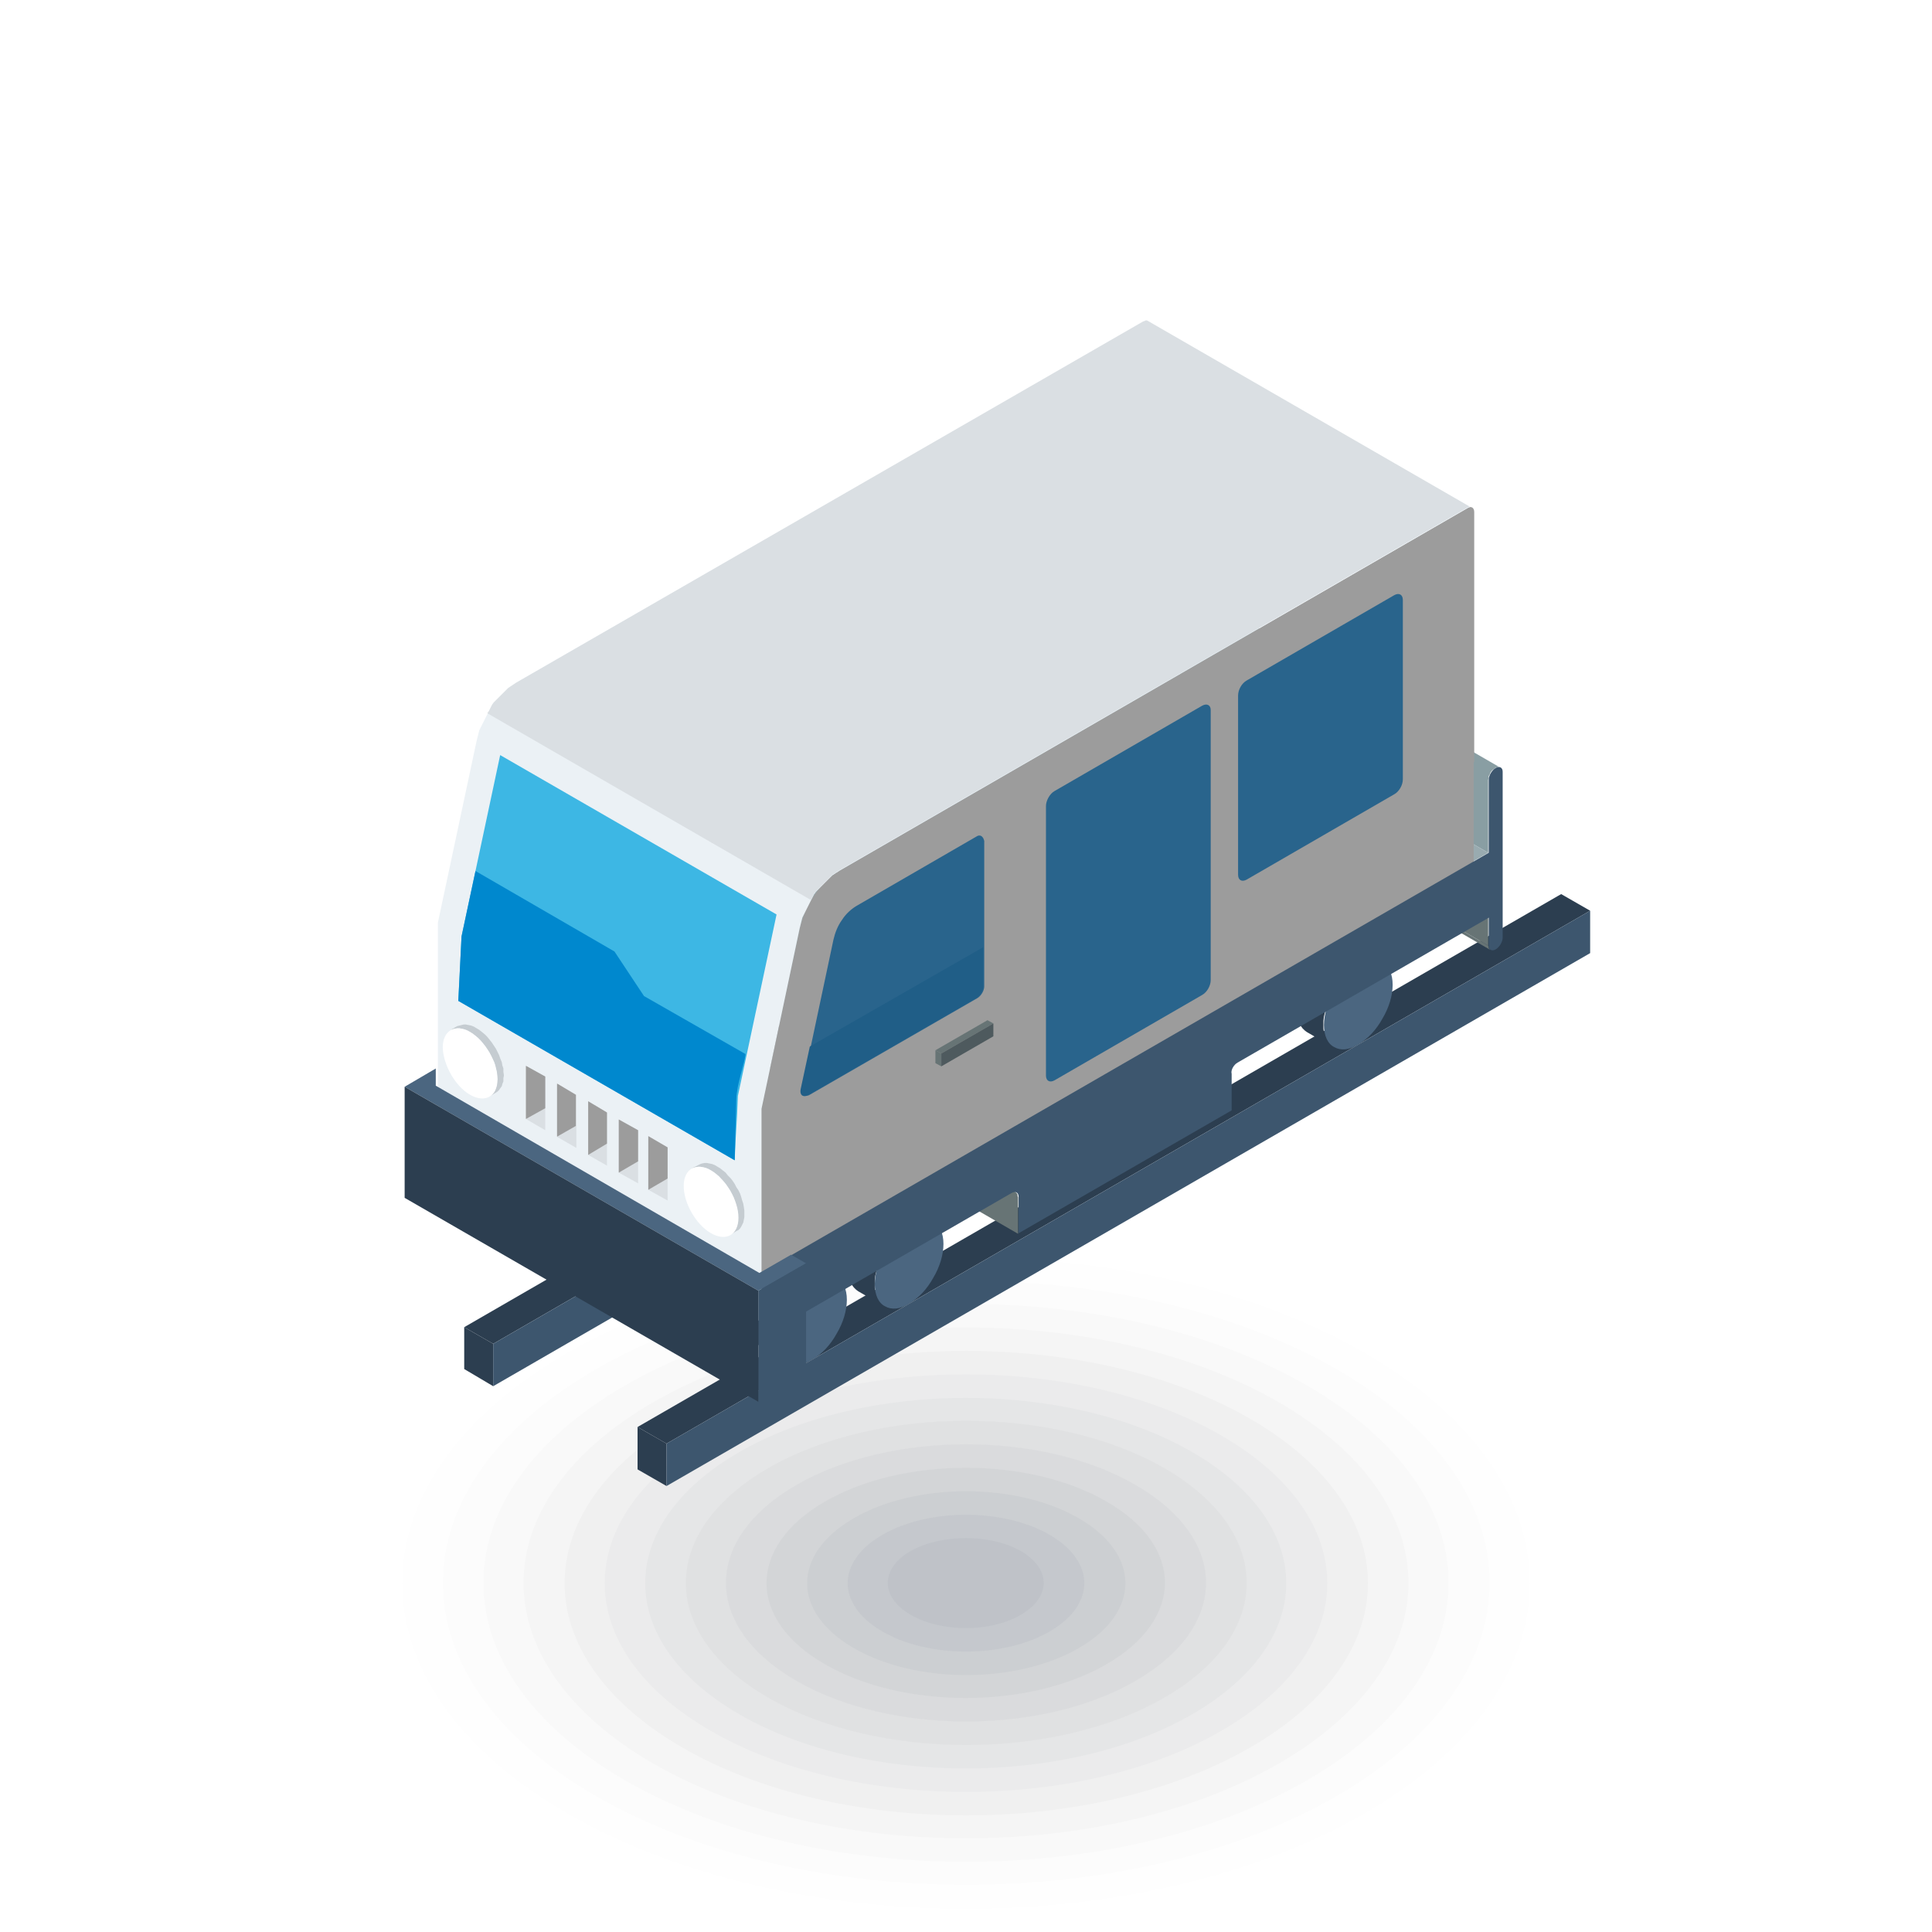 <?xml version="1.0" encoding="utf-8"?>
<!-- Generator: Adobe Illustrator 21.1.0, SVG Export Plug-In . SVG Version: 6.00 Build 0)  -->
<!DOCTYPE svg PUBLIC "-//W3C//DTD SVG 1.1//EN" "http://www.w3.org/Graphics/SVG/1.1/DTD/svg11.dtd">
<svg version="1.1" id="Layer_1" xmlns="http://www.w3.org/2000/svg" xmlns:xlink="http://www.w3.org/1999/xlink" x="0px" y="0px"
	 width="360px" height="360px" viewBox="0 0 360 360" enable-background="new 0 0 360 360" xml:space="preserve">
<rect x="0" y="0" width="360" height="360" fill="#333333" stroke="none"/>
<g>
	<path fill-rule="evenodd" clip-rule="evenodd" fill="#FFFFFF" d="M0,0c0,120,0,240,0,360c120,0,240,0,360,0c0-120,0-240,0-360
		C240,0,120,0,0,0z"/>
	<g>
		<path opacity="3.300000e-03" fill-rule="evenodd" clip-rule="evenodd" fill="#040507" d="M100.4,249c-44,25.4-44,66.6,0,92
			c44,25.4,115.3,25.4,159.2,0c44-25.4,44-66.6,0-92C215.6,223.6,144.4,223.6,100.4,249z"/>
		<path opacity="6.700000e-03" fill-rule="evenodd" clip-rule="evenodd" fill="#080A0D" d="M105.7,252.1c-41,23.7-41,62.1,0,85.8
			c41,23.7,107.5,23.7,148.6,0c41-23.7,41-62.1,0-85.8C213.3,228.4,146.7,228.4,105.7,252.1z"/>
		<path opacity="1.000000e-02" fill-rule="evenodd" clip-rule="evenodd" fill="#0B0E14" d="M111.1,255.1c-38.1,22-38.1,57.7,0,79.6
			c38.1,22,99.8,22,137.9,0c38.1-22,38.1-57.6,0-79.6C210.9,233.2,149.1,233.2,111.1,255.1z"/>
		<path opacity="1.330000e-02" fill-rule="evenodd" clip-rule="evenodd" fill="#0F131B" d="M116.4,258.2
			c-35.1,20.3-35.1,53.2,0,73.5c35.1,20.3,92.1,20.3,127.2,0c35.1-20.3,35.1-53.2,0-73.5C208.5,237.9,151.5,237.9,116.4,258.2z"/>
		<path opacity="1.670000e-02" fill-rule="evenodd" clip-rule="evenodd" fill="#131822" d="M121.7,261.3
			c-32.2,18.6-32.2,48.7,0,67.3c32.2,18.6,84.4,18.6,116.6,0c32.2-18.6,32.2-48.7,0-67.3C206.1,242.7,153.9,242.7,121.7,261.3z"/>
		<path opacity="2.000000e-02" fill-rule="evenodd" clip-rule="evenodd" fill="#171D29" d="M127.1,264.4
			c-29.2,16.9-29.2,44.3,0,61.2c29.2,16.9,76.6,16.9,105.9,0c29.2-16.9,29.2-44.3,0-61.2C203.7,247.5,156.3,247.5,127.1,264.4z"/>
		<path opacity="2.330000e-02" fill-rule="evenodd" clip-rule="evenodd" fill="#1B2230" d="M132.4,267.5c-26.3,15.2-26.3,39.8,0,55
			c26.3,15.2,68.9,15.2,95.2,0c26.3-15.2,26.3-39.8,0-55C201.3,252.3,158.7,252.3,132.4,267.5z"/>
		<path opacity="2.670000e-02" fill-rule="evenodd" clip-rule="evenodd" fill="#1F2737" d="M137.7,270.6
			c-23.3,13.5-23.3,35.3,0,48.8c23.3,13.5,61.2,13.5,84.5,0c23.3-13.5,23.3-35.3,0-48.8C198.9,257.1,161.1,257.1,137.7,270.6z"/>
		<path opacity="3.000000e-02" fill-rule="evenodd" clip-rule="evenodd" fill="#232C3F" d="M143.1,273.6
			c-20.4,11.8-20.4,30.9,0,42.7c20.4,11.8,53.5,11.8,73.9,0c20.4-11.8,20.4-30.9,0-42.7C196.5,261.8,163.5,261.8,143.1,273.6z"/>
		<path opacity="3.330000e-02" fill-rule="evenodd" clip-rule="evenodd" fill="#273246" d="M148.4,276.7
			c-17.5,10.1-17.5,26.4,0,36.5c17.5,10.1,45.8,10.1,63.2,0c17.5-10.1,17.5-26.4,0-36.5C194.2,266.6,165.9,266.6,148.4,276.7z"/>
		<path opacity="3.670000e-02" fill-rule="evenodd" clip-rule="evenodd" fill="#2B374D" d="M153.7,279.8c-14.5,8.4-14.5,22,0,30.3
			c14.5,8.4,38,8.4,52.5,0c14.5-8.4,14.5-22,0-30.3C191.8,271.4,168.2,271.4,153.7,279.8z"/>
		<path opacity="4.000000e-02" fill-rule="evenodd" clip-rule="evenodd" fill="#2F3C54" d="M159.1,282.9c-11.6,6.7-11.6,17.5,0,24.2
			c11.6,6.7,30.3,6.7,41.9,0c11.6-6.7,11.6-17.5,0-24.2C189.4,276.2,170.6,276.2,159.1,282.9z"/>
		<path opacity="4.330000e-02" fill-rule="evenodd" clip-rule="evenodd" fill="#34415C" d="M164.4,286c-8.6,5-8.6,13,0,18
			c8.6,5,22.6,5,31.2,0c8.6-5,8.6-13,0-18C187,281,173,281,164.4,286z"/>
		<path opacity="4.670000e-02" fill-rule="evenodd" clip-rule="evenodd" fill="#384763" d="M169.7,289c-5.7,3.3-5.7,8.6,0,11.9
			c5.7,3.3,14.9,3.3,20.5,0c5.7-3.3,5.7-8.6,0-11.9C184.6,285.8,175.4,285.8,169.7,289z"/>
	</g>
	<g>
		<polygon fill-rule="evenodd" clip-rule="evenodd" fill="#2C3E50" points="264,151 258.6,147.9 86.5,247.3 91.9,250.4 		"/>
		<polygon fill-rule="evenodd" clip-rule="evenodd" fill="#2C3E50" points="91.9,250.4 86.5,247.3 86.5,255.1 91.9,258.3 		"/>
		<polygon fill-rule="evenodd" clip-rule="evenodd" fill="#3D566E" points="264,158.9 264,151 91.9,250.4 91.9,258.3 		"/>
	</g>
	<g>
		<polygon fill-rule="evenodd" clip-rule="evenodd" fill="#2C3E50" points="296.3,169.7 290.9,166.6 118.8,265.9 124.2,269 		"/>
		<polygon fill-rule="evenodd" clip-rule="evenodd" fill="#2C3E50" points="124.2,269 118.8,265.9 118.8,273.8 124.2,276.9 		"/>
		<polygon fill-rule="evenodd" clip-rule="evenodd" fill="#3D566E" points="296.3,177.6 296.3,169.7 124.2,269 124.2,276.9 		"/>
	</g>
	<path fill-rule="evenodd" clip-rule="evenodd" fill="#2C3E50" d="M248.1,177l0.6-0.3l0.6-0.3l0.6-0.2l0.6-0.1l0.6,0l0.5,0.1
		l0.5,0.1l0.5,0.2l5,2.9l-0.5-0.2l-0.5-0.1l-0.5-0.1l-0.6,0l-0.6,0.1l-0.6,0.2l-0.6,0.3l-0.6,0.3l-0.7,0.4l-0.6,0.5l-0.6,0.5
		l-0.6,0.6l-0.6,0.6l-0.5,0.7l-0.5,0.7l-0.5,0.7l0,0h0l-0.4,0.8l-0.4,0.8l-0.3,0.8l-0.3,0.8l-0.2,0.8l-0.2,0.8l-0.1,0.8l0,0.8l0,0.7
		l0.1,0.7l0.2,0.6l0.2,0.6l0.3,0.5l0.3,0.4l0.4,0.4l0.4,0.3l0,0l-5-2.9l0,0l-0.4-0.3l-0.4-0.4l-0.3-0.4l-0.3-0.5l-0.2-0.6l-0.2-0.6
		l-0.1-0.7l0-0.7l0-0.8l0.1-0.8l0.2-0.8l0.2-0.8l0.3-0.8l0.3-0.8l0.4-0.8l0.4-0.8h0l0,0l0.5-0.7l0.5-0.7l0.5-0.7l0.6-0.6l0.6-0.6
		l0.6-0.5l0.6-0.5L248.1,177L248.1,177z M155.8,238.1l-0.5-0.2l-0.5-0.1l-0.5-0.1l-0.5,0l-0.6,0.1l-0.6,0.2l-0.6,0.3l-0.6,0.3
		l-0.7,0.4l-0.6,0.5l-0.6,0.5l-0.6,0.6l-0.6,0.6l-0.5,0.7l-0.5,0.7l-0.5,0.7v0l0,0l-0.4,0.8l-0.4,0.8l-0.3,0.8l-0.3,0.8l-0.2,0.8
		l-0.2,0.8l-0.1,0.8l0,0.8l0,0.7l0.1,0.7l0.2,0.6l0.2,0.6l0.3,0.5l0.3,0.4l0.4,0.4l0.4,0.3l0,0l-5-2.9l0,0l-0.4-0.3l-0.4-0.4
		l-0.3-0.4l-0.3-0.5l-0.2-0.6l-0.2-0.6l-0.1-0.7l0-0.7l0-0.8l0.1-0.8l0.2-0.8l0.2-0.8l0.3-0.8l0.3-0.8l0.4-0.8l0.4-0.8h0l0,0
		l0.5-0.7l0.5-0.7l0.5-0.7l0.6-0.6l0.6-0.6l0.6-0.5l0.6-0.5l0.7-0.4l0.6-0.3l0.6-0.3l0.6-0.2l0.6-0.1l0.5,0l0.5,0.1l0.5,0.1l0.5,0.2
		L155.8,238.1L155.8,238.1z M173.9,227.7l-0.5-0.2l-0.5-0.1l-0.5-0.1l-0.5,0l-0.6,0.1l-0.6,0.2l-0.6,0.3l-0.6,0.3l-0.7,0.4l-0.6,0.5
		l-0.6,0.5l-0.6,0.6l-0.6,0.6l-0.5,0.7l-0.5,0.7l-0.5,0.7l0,0h0l-0.4,0.8l-0.4,0.8l-0.3,0.8l-0.3,0.8l-0.2,0.8l-0.2,0.8l-0.1,0.8
		l0,0.8l0,0.7l0.1,0.7l0.2,0.6l0.2,0.6l0.3,0.5l0.3,0.4l0.4,0.4l0.4,0.3l0,0l-5-2.9l0,0l-0.4-0.3l-0.4-0.4l-0.3-0.4l-0.3-0.5
		l-0.2-0.6l-0.2-0.6l-0.1-0.7l0-0.7l0-0.8l0.1-0.8l0.2-0.8l0.2-0.8l0.3-0.8l0.3-0.8l0.4-0.8l0.4-0.8h0l0,0l0.5-0.7l0.5-0.7l0.5-0.7
		l0.6-0.6l0.6-0.6l0.6-0.5l0.6-0.5l0.7-0.4l0.6-0.3l0.6-0.3l0.6-0.2l0.6-0.1l0.6,0l0.5,0.1l0.5,0.1l0.4,0.2L173.9,227.7L173.9,227.7
		z M239.1,189.6l-0.5-0.1l-0.5-0.1l-0.6,0l-0.6,0.1l-0.6,0.2l-0.6,0.3l-0.6,0.3l-0.7,0.4l-0.6,0.5l-0.6,0.5l-0.6,0.6L232,193
		l-0.5,0.7l-0.5,0.7l-0.5,0.7l0,0l0,0l-0.4,0.8l-0.4,0.8l-0.3,0.8l-0.3,0.8l-0.2,0.8l-0.2,0.8l-0.1,0.8l0,0.8l0,0.7l0.1,0.7l0.2,0.6
		l0.2,0.6l0.3,0.5l0.3,0.4l0.4,0.4l0.4,0.3l0,0l-5-2.9l0,0l-0.4-0.3l-0.4-0.4l-0.3-0.4l-0.3-0.5l-0.2-0.6l-0.2-0.6l-0.1-0.7l0-0.7
		l0-0.8l0.1-0.8l0.2-0.8l0.2-0.8l0.3-0.8l0.3-0.8l0.4-0.8l0.4-0.8h0l0,0l0.5-0.7l0.5-0.7l0.5-0.7l0.6-0.6l0.6-0.6l0.6-0.5l0.6-0.5
		l0.7-0.4l0.6-0.3l0.6-0.3l0.6-0.2l0.6-0.1l0.6,0l0.5,0.1l0.5,0.1l0.4,0.2l5,2.9L239.1,189.6z"/>
	<path fill-rule="evenodd" clip-rule="evenodd" fill="#4B6680" d="M151.4,238.6c-1.8,1-3.4,2.8-4.5,4.8v0l0,0
		c-1.2,2-1.9,4.3-1.9,6.3c0,2,0.7,3.5,1.9,4.1l0,0c1.2,0.7,2.8,0.6,4.5-0.5c1.8-1,3.4-2.8,4.5-4.8l0,0c1.2-2,1.9-4.3,1.9-6.3
		c0-2-0.7-3.5-1.9-4.1l-0.1-0.1C154.7,237.5,153.1,237.6,151.4,238.6z"/>
	<path fill-rule="evenodd" clip-rule="evenodd" fill="#4B6680" d="M169.4,228.2c-1.8,1-3.4,2.8-4.5,4.8v0l0,0
		c-1.2,2-1.9,4.3-1.9,6.3c0,2,0.7,3.5,1.9,4.1l0,0c1.2,0.7,2.8,0.6,4.5-0.5c1.8-1,3.4-2.8,4.5-4.8l0,0c1.2-2,1.9-4.3,1.9-6.3
		c0-2-0.7-3.5-1.9-4.1l-0.1-0.1C172.7,227.1,171.1,227.2,169.4,228.2z"/>
	<path fill-rule="evenodd" clip-rule="evenodd" fill="#4B6680" d="M253.1,179.9c-1.8,1-3.4,2.8-4.5,4.8l0,0h0
		c-1.2,2-1.9,4.3-1.9,6.3c0,2,0.7,3.5,1.9,4.1l0,0c1.2,0.7,2.8,0.6,4.5-0.5c1.8-1,3.4-2.8,4.5-4.8l0,0c1.2-2,1.9-4.3,1.9-6.3
		c0-2-0.7-3.5-1.9-4.1l-0.1-0.1C256.4,178.8,254.8,178.9,253.1,179.9z"/>
	<polygon fill-rule="evenodd" clip-rule="evenodd" fill="#677475" points="277.3,171 217.3,136.3 217.3,141.6 277.3,176.2 	"/>
	<polygon fill-rule="evenodd" clip-rule="evenodd" fill="#677475" points="277.3,176.2 217.3,141.6 217.4,141.9 217.4,142.1 
		217.5,142.3 217.7,142.4 277.7,177 277.6,176.9 277.4,176.7 277.4,176.5 	"/>
	<polygon fill-rule="evenodd" clip-rule="evenodd" fill="#899EA3" points="279.5,143 219.5,108.3 219.3,108.3 219.1,108.3 
		218.9,108.3 218.6,108.4 218.3,108.6 218.1,108.8 217.9,109.1 217.7,109.4 217.5,109.7 217.4,110 217.4,110.3 217.3,110.6 
		217.3,113.1 217.3,124.2 277.3,158.9 277.3,147.7 277.3,145.3 277.4,145 277.4,144.6 277.6,144.3 277.7,144 277.9,143.7 
		278.1,143.5 278.4,143.3 278.6,143.1 278.9,143 279.1,142.9 279.3,142.9 	"/>
	<polygon fill-rule="evenodd" clip-rule="evenodd" fill="#677475" points="129.7,188.4 129.7,195.2 189.7,229.9 189.7,223.1 
		189.6,222.8 189.6,222.6 189.5,222.4 189.3,222.2 129.3,187.6 129.4,187.7 129.6,187.9 129.6,188.1 	"/>
	<polygon fill-rule="evenodd" clip-rule="evenodd" fill="#99ABB0" points="277.3,158.9 217.3,124.2 81.6,202.6 141.6,237.2 	"/>
	<polygon fill-rule="evenodd" clip-rule="evenodd" fill="#2C3E50" points="119.5,213.1 119.5,214.8 140.7,227 140.7,225.3 	"/>
	<polygon fill-rule="evenodd" clip-rule="evenodd" fill="#3D566E" points="140.7,226 120.4,214.3 119.5,214.8 140.7,227 	"/>
	<path fill-rule="evenodd" clip-rule="evenodd" fill="#677475" d="M183.3,221.4l0,0.3l0.1,0.2l0.1,0.2l0.2,0.1l-2.9-1.7
		c0-0.2-0.1-0.5-0.1-0.7L183.3,221.4L183.3,221.4z M156.5,206.3l-0.3,0.1l-32.9-19l-0.2-0.1l-0.1-0.2l-0.1-0.2l0-0.3l33.9,19.6
		L156.5,206.3z"/>
	<path fill-rule="evenodd" clip-rule="evenodd" fill="#677475" d="M178.1,210.1l-60.3-34.8l0.6,0.4l0.6,0.4l0.5,0.5l0.5,0.5l0.5,0.6
		l0.4,0.6l0.4,0.6l0.3,0.7l0.3,0.7l0.3,0.8l0.2,0.8l0.2,0.9l0.2,0.9l0.1,0.9l0.1,1l0,1l33.9,19.6l0.4-0.2l0.7-0.2l0.7-0.2l0.7-0.1
		l0.7-0.1l0.7,0l0.7,0l0.6,0.1l0.6,0.1l0.6,0.1l0.6,0.2l0.6,0.2l0.5,0.3l11.5,6.7l0,0c2.2,1.2,3.7,3.6,4.2,6.9l2.6,1.5l0-1l-0.1-1
		l-0.1-0.9l-0.2-0.9l-0.2-0.9l-0.2-0.8l-0.3-0.8l-0.3-0.7l-0.4-0.7l-0.4-0.6l-0.4-0.6l-0.5-0.6l-0.5-0.5l-0.5-0.5l-0.6-0.4
		L178.1,210.1z"/>
	<polygon fill-rule="evenodd" clip-rule="evenodd" fill="#E6EAEB" points="141.5,245.5 81.2,210.7 81.2,211 81.3,211.2 81.4,211.4 
		81.6,211.5 141.9,246.4 141.8,246.2 141.6,246 141.6,245.8 	"/>
	<path fill-rule="evenodd" clip-rule="evenodd" fill="#E6EAEB" d="M184.5,222.2L184.5,222.2l-3.9-2.2v0L184.5,222.2L184.5,222.2z
		 M156.8,206.2l-32.6-18.8v0L156.8,206.2L156.8,206.2z"/>
	<path fill-rule="evenodd" clip-rule="evenodd" fill="#9C9C9C" d="M274.7,142V95.4c0-0.8-0.6-1.2-1.3-0.7l-116.9,67.5
		c-1.8,1-3.4,2.6-4.7,4.5l0,0c-1.3,1.9-2.3,4.1-2.8,6.4l-7.2,33.8l0,0.1c-0.1,0.4-0.2,0.8-0.2,1.3c0,0.4-0.1,0.9-0.1,1.3v36.2
		c0,0.8,0.6,1.2,1.3,0.7c20.8-12,120.5-69.5,131.8-76.1V142z"/>
	<path fill-rule="evenodd" clip-rule="evenodd" fill="#29648C" d="M181.9,155.9l-22.3,12.9c-1,0.6-2,1.5-2.7,2.6l0,0
		c-0.8,1.1-1.3,2.4-1.6,3.7l0,0l-5.9,27.8c-0.2,0.9,0.2,1.5,0.9,1.3c0.1,0,0.2-0.1,0.4-0.1v0l31.4-18.1c0.7-0.4,1.3-1.4,1.3-2.2
		v-27.1C183.2,155.8,182.6,155.4,181.9,155.9z"/>
	<polygon fill-rule="evenodd" clip-rule="evenodd" fill="#677475" points="174.3,195.7 184,190.1 185.1,190.7 175.4,196.3 	"/>
	<polygon fill-rule="evenodd" clip-rule="evenodd" fill="#4E5A5E" points="175.4,196.3 185.1,190.7 185.1,193.1 175.4,198.7 	"/>
	<polygon fill-rule="evenodd" clip-rule="evenodd" fill="#677475" points="174.3,198.1 174.3,195.7 175.4,196.3 175.4,198.7 	"/>
	<path fill-rule="evenodd" clip-rule="evenodd" fill="#3D566E" d="M230.6,198l46.8-27v5.2c0,0.8,0.6,1.1,1.3,0.7
		c0.7-0.4,1.3-1.4,1.3-2.2c0-11.6,0-16.9,0-28.5v-2.4c0-0.8-0.6-1.1-1.3-0.7c-0.7,0.4-1.3,1.4-1.3,2.2v2.4v11.2l-135.7,78.3v12.1
		l46.8-27c0.7-0.4,1.3-0.1,1.3,0.7v6.8l39.7-22.9v-6.8C229.3,199.4,229.9,198.4,230.6,198z"/>
	<path fill-rule="evenodd" clip-rule="evenodd" fill="#EBF1F5" d="M96.2,127.2l-0.3,0.2l-0.3,0.2l-0.3,0.2l-0.3,0.2l-0.3,0.2
		l-0.3,0.3l-0.3,0.3l-0.3,0.3l-0.3,0.3l-0.3,0.3l-0.3,0.3l-0.3,0.3l-0.3,0.3l-0.3,0.3l-0.3,0.4l-0.2,0.4l0,0l-0.2,0.4l-0.2,0.4
		l-0.2,0.4l-0.2,0.4l-0.2,0.4l-0.2,0.4l-0.2,0.4l-0.2,0.4l-0.2,0.4l-0.2,0.4l-0.2,0.4l-0.1,0.4l-0.1,0.4l-0.1,0.4l-0.1,0.4l-0.1,0.4
		l-7.2,33.8l0,0.1l0,0.2l0,0.2l0,0.2l0,0.2l0,0.2l0,0.2l0,0.2l0,0.2l0,0.2l0,0.2l0,0.2l0,0.2l0,0.2l0,0.2v0.2l0,0.1v36.2l60.3,34.8
		c0-12.1,0-24.1,0-36.2c0-0.1,0-0.1,0-0.2c0-0.1,0-0.1,0-0.2c0-0.1,0-0.1,0-0.2c0-0.1,0-0.1,0-0.2c0-0.1,0-0.1,0-0.2
		c0-0.1,0-0.1,0-0.2c0-0.1,0-0.1,0-0.2c0-0.1,0-0.1,0-0.2c0-0.1,0-0.1,0-0.2c0-0.1,0-0.1,0-0.2c0-0.1,0-0.1,0-0.2c0-0.1,0-0.1,0-0.2
		c0-0.1,0-0.1,0-0.2c0-0.1,0-0.1,0-0.2c0-0.1,0-0.1,0-0.2c0-0.1,0-0.1,0-0.2c0,0,0-0.1,0-0.1L149,173l0.1-0.4l0.1-0.4l0.1-0.4
		l0.1-0.4l0.1-0.4l0.2-0.4l0.2-0.4l0.2-0.4l0.2-0.4l0.2-0.4l0.2-0.4l0.2-0.4l0.2-0.4l0.2-0.4l0.2-0.4l0.2-0.4l0,0
		c0.1-0.1,0.2-0.2,0.3-0.4c0.1-0.1,0.2-0.2,0.3-0.3c0.1-0.1,0.2-0.2,0.3-0.3s0.2-0.2,0.3-0.3c0.1-0.1,0.2-0.2,0.3-0.3
		c0.1-0.1,0.2-0.2,0.3-0.3c0.1-0.1,0.2-0.2,0.3-0.3c0.1-0.1,0.2-0.2,0.3-0.3c0.1-0.1,0.2-0.2,0.3-0.3c0.1-0.1,0.2-0.2,0.3-0.3
		c0.1-0.1,0.2-0.2,0.3-0.3c0.1-0.1,0.2-0.2,0.3-0.2c0.1-0.1,0.2-0.2,0.3-0.2c0.1-0.1,0.2-0.2,0.3-0.2c0.1-0.1,0.2-0.1,0.3-0.2
		c0.1-0.1,0.2-0.1,0.3-0.2l116.9-67.5c0.2-0.1,0.3-0.2,0.5-0.2l-0.2-0.1l-59.8-34.5l-0.2-0.1l-0.2,0l-0.2,0.1l-0.3,0.1L96.2,127.2z"
		/>
	<polygon fill-rule="evenodd" clip-rule="evenodd" fill="#C5CCD1" points="91.2,204.3 92.4,203.6 92.7,203.4 93,203.1 93.2,202.8 
		93.5,202.4 93.6,202 93.8,201.5 93.8,200.9 93.9,200.4 93.8,199.7 93.8,199.1 93.6,198.5 93.5,197.9 93.2,197.2 93,196.6 92.7,196 
		92.4,195.4 92,194.8 91.6,194.2 91.2,193.7 90.8,193.2 90.3,192.7 89.8,192.3 89.3,191.9 88.8,191.6 88.3,191.3 87.8,191.1 
		87.3,191 86.8,190.9 86.4,190.9 86,191 85.6,191.1 85.2,191.2 84,191.9 84.4,191.8 84.8,191.7 85.2,191.6 85.6,191.6 86.1,191.7 
		86.6,191.8 87.1,192 87.6,192.3 88.1,192.6 88.6,193 89.1,193.4 89.6,193.9 90,194.4 90.4,194.9 90.8,195.5 91.2,196.1 91.5,196.7 
		91.8,197.3 92.1,197.9 92.3,198.5 92.4,199.2 92.6,199.8 92.6,200.4 92.7,201.1 92.6,201.6 92.6,202.2 92.4,202.7 92.3,203.1 
		92.1,203.5 91.8,203.8 91.5,204.1 	"/>
	<path fill-rule="evenodd" clip-rule="evenodd" fill="#FFFFFF" d="M87.6,204c2.8,1.6,5.1,0.3,5.1-2.9c0-3.2-2.3-7.1-5.1-8.8
		c-2.8-1.6-5.1-0.3-5.1,2.9C82.6,198.4,84.8,202.4,87.6,204z"/>
	<path fill-rule="evenodd" clip-rule="evenodd" fill="#DADFE3" d="M103.8,202.1l0,9.5c0,0.2,0.1,0.4,0.3,0.4l3.3,1.9l0-9.9l-3.3-1.9
		C104,202,103.9,202,103.8,202.1z"/>
	<polygon fill-rule="evenodd" clip-rule="evenodd" fill="#DADFE3" points="113.1,217.2 113.1,207.3 109.6,205.2 109.6,215.2 	"/>
	<polygon fill-rule="evenodd" clip-rule="evenodd" fill="#DADFE3" points="115.3,208.6 115.3,218.5 118.9,220.5 118.9,210.6 	"/>
	<polygon fill-rule="evenodd" clip-rule="evenodd" fill="#DADFE3" points="101.6,210.6 101.6,200.6 98,198.6 98,208.5 	"/>
	<polygon fill-rule="evenodd" clip-rule="evenodd" fill="#DADFE3" points="124.4,223.7 124.4,213.8 120.8,211.7 120.8,221.7 	"/>
	<polygon fill-rule="evenodd" clip-rule="evenodd" fill="#C5CCD1" points="136.1,230.1 137.2,229.4 137.6,229.2 137.9,228.9 
		138.1,228.6 138.3,228.2 138.5,227.8 138.6,227.3 138.7,226.8 138.7,226.2 138.7,225.6 138.6,224.9 138.5,224.3 138.3,223.7 
		138.1,223 137.9,222.4 137.6,221.8 137.2,221.2 136.9,220.6 136.5,220 136.1,219.5 135.6,219 135.2,218.5 134.7,218.1 134.2,217.7 
		133.7,217.4 133.2,217.1 132.7,216.9 132.2,216.8 131.7,216.7 131.3,216.7 130.8,216.8 130.5,216.9 130.1,217.1 128.9,217.7 
		129.3,217.6 129.7,217.5 130.1,217.4 130.5,217.4 131,217.5 131.5,217.6 132,217.8 132.5,218.1 133,218.4 133.5,218.8 134,219.2 
		134.4,219.7 134.9,220.2 135.3,220.7 135.7,221.3 136.1,221.9 136.4,222.5 136.7,223.1 136.9,223.7 137.1,224.4 137.3,225 
		137.4,225.6 137.5,226.2 137.5,226.9 137.5,227.4 137.4,228 137.3,228.5 137.1,228.9 136.9,229.3 136.7,229.6 136.4,229.9 	"/>
	<path fill-rule="evenodd" clip-rule="evenodd" fill="#FFFFFF" d="M132.5,229.8c2.8,1.6,5.1,0.3,5.1-2.9c0-3.2-2.3-7.1-5.1-8.8
		c-2.8-1.6-5.1-0.3-5.1,2.9C127.4,224.2,129.7,228.2,132.5,229.8z"/>
	<polygon fill-rule="evenodd" clip-rule="evenodd" fill="#9C9C9C" points="120.8,211.7 124.4,213.8 124.4,219.6 120.8,221.7 	"/>
	<polygon fill-rule="evenodd" clip-rule="evenodd" fill="#9C9C9C" points="115.3,208.6 118.9,210.6 118.9,216.4 115.3,218.5 	"/>
	<polygon fill-rule="evenodd" clip-rule="evenodd" fill="#9C9C9C" points="109.6,205.2 113.1,207.3 113.1,213.1 109.6,215.2 	"/>
	<polygon fill-rule="evenodd" clip-rule="evenodd" fill="#9C9C9C" points="103.8,201.9 107.3,204 107.3,209.8 103.8,211.8 	"/>
	<polygon fill-rule="evenodd" clip-rule="evenodd" fill="#9C9C9C" points="98,198.6 101.6,200.6 101.6,206.5 98,208.5 	"/>
	<path fill-rule="evenodd" clip-rule="evenodd" fill="#3DB7E4" d="M86,174.5l-0.6,12l51.5,29.7c0.2-5.5,0.4-6.5,0.6-12l7.2-33.8
		l-51.5-29.7C90.8,152,88.4,163.2,86,174.5z"/>
	<polygon fill-rule="evenodd" clip-rule="evenodd" fill="#4B6680" points="75.4,202.5 81.2,199.1 81.2,202.3 141.5,237.2 
		147.4,233.8 150.2,235.4 141.3,240.5 	"/>
	<polygon fill-rule="evenodd" clip-rule="evenodd" fill="#3D566E" points="141.3,240.5 150.2,235.4 150.2,256 141.3,261.2 	"/>
	<polygon fill-rule="evenodd" clip-rule="evenodd" fill="#2C3E50" points="75.4,223.2 75.4,202.5 141.3,240.5 141.3,261.2 	"/>
	<path fill-rule="evenodd" clip-rule="evenodd" fill="#0088CE" d="M88.6,162.3L86,174.5l-0.6,12l51.5,29.7l0.3-11.4
		c0.1-2.9,1.6-6.7,1.7-8.4L120,185.6l-5.5-8.3L88.6,162.3z"/>
	<path fill-rule="evenodd" clip-rule="evenodd" fill="#205E87" d="M150.9,195l-1.7,7.9c-0.2,0.9,0.2,1.5,0.9,1.3
		c0.1,0,0.2-0.1,0.4-0.1l0,0l31.4-18.1c0.7-0.4,1.3-1.4,1.3-2.2v-7.3L150.9,195z"/>
	<path fill-rule="evenodd" clip-rule="evenodd" fill="#29648C" d="M224,131.5l-27.5,15.9c-0.9,0.5-1.6,1.8-1.6,2.8v50.2
		c0,1,0.7,1.4,1.6,0.9l27.5-15.9c0.9-0.5,1.6-1.7,1.6-2.8v-50.3C225.6,131.4,224.9,131,224,131.5z"/>
	<path fill-rule="evenodd" clip-rule="evenodd" fill="#29648C" d="M259.8,110.9l-27.5,15.9c-0.9,0.5-1.6,1.7-1.6,2.8v33.4
		c0,1,0.7,1.4,1.6,0.9l27.5-15.9c0.9-0.5,1.6-1.7,1.6-2.8v-33.4C261.4,110.8,260.7,110.4,259.8,110.9z"/>
	<path fill-rule="evenodd" clip-rule="evenodd" fill="#DADFE3" d="M90.8,132.9l60.3,34.8l0,0l0.2-0.4l0.2-0.4l0.2-0.4l0,0
		c0.1-0.1,0.2-0.2,0.3-0.4c0.1-0.1,0.2-0.2,0.3-0.3c0.1-0.1,0.2-0.2,0.3-0.3c0.1-0.1,0.2-0.2,0.3-0.3c0.1-0.1,0.2-0.2,0.3-0.3
		c0.1-0.1,0.2-0.2,0.3-0.3c0.1-0.1,0.2-0.2,0.3-0.3c0.1-0.1,0.2-0.2,0.3-0.3c0.1-0.1,0.2-0.2,0.3-0.3c0.1-0.1,0.2-0.2,0.3-0.3
		c0.1-0.1,0.2-0.2,0.3-0.3c0.1-0.1,0.2-0.2,0.3-0.2c0.1-0.1,0.2-0.2,0.3-0.2c0.1-0.1,0.2-0.2,0.3-0.2c0.1-0.1,0.2-0.1,0.3-0.2
		c0.1-0.1,0.2-0.1,0.3-0.2l116.9-67.5c0.2-0.1,0.3-0.2,0.5-0.2l-0.2-0.1l-59.8-34.5l-0.2-0.1l-0.2,0l-0.2,0.1l-0.3,0.1L96.2,127.2
		l-0.3,0.2l-0.3,0.2l-0.3,0.2l-0.3,0.2l-0.3,0.2l-0.3,0.3l-0.3,0.3l-0.3,0.3l-0.3,0.3l-0.3,0.3l-0.3,0.3l-0.3,0.3l-0.3,0.3l-0.3,0.3
		l-0.3,0.4l-0.2,0.4l0,0l-0.2,0.4l-0.2,0.4L90.8,132.9L90.8,132.9z"/>
</g>
</svg>
